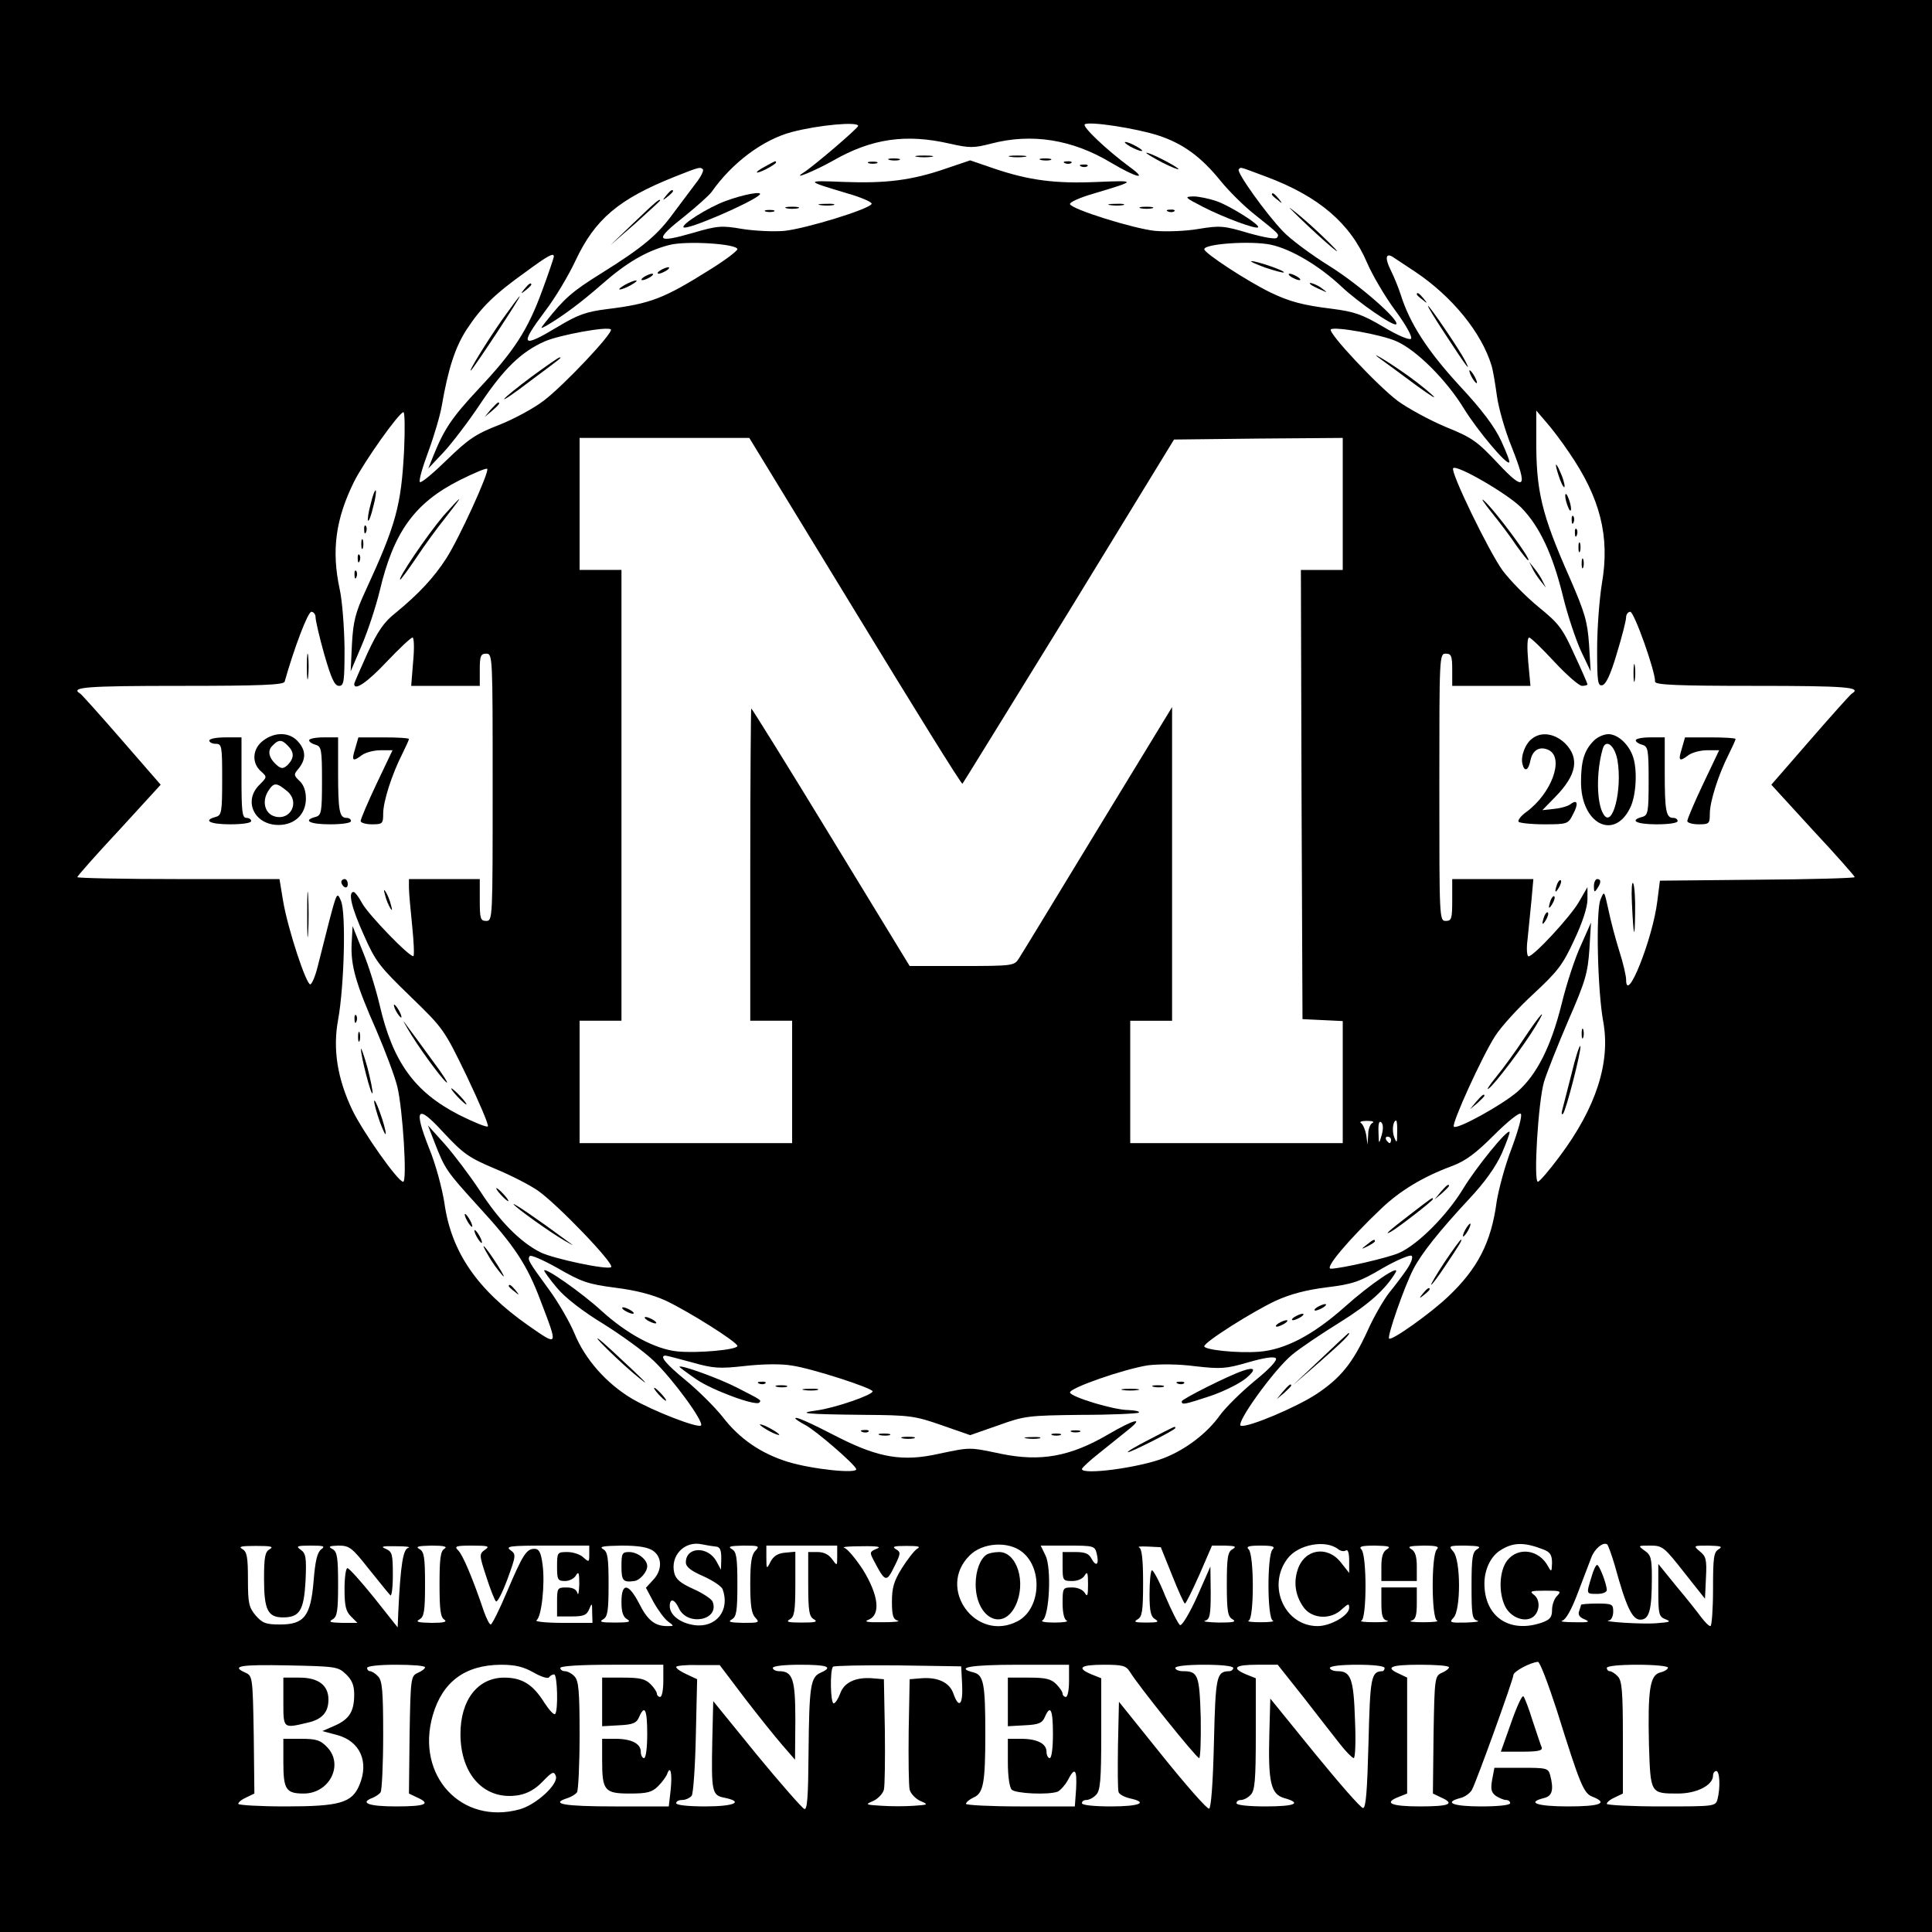 <?xml version="1.0" standalone="no"?>
<!DOCTYPE svg PUBLIC "-//W3C//DTD SVG 20010904//EN"
 "http://www.w3.org/TR/2001/REC-SVG-20010904/DTD/svg10.dtd">
<svg version="1.0" xmlns="http://www.w3.org/2000/svg"
 width="600pt" height="600pt" viewBox="0 0 600 600"
 preserveAspectRatio="xMidYMid meet">
<g transform="translate(0,600) scale(0.1,-0.1)"
fill="#000000" stroke="none">
<path d="M0 3000 l0 -3000 3000 0 3000 0 0 3000 0 3000 -3000 0 -3000 0 0
-3000z m2665 2609 c0 -7 -139 -126 -171 -146 -37 -24 38 7 93 38 120 69 227
84 362 53 62 -14 75 -14 129 0 126 33 252 13 372 -59 79 -47 117 -56 59 -14
-72 53 -150 127 -140 133 15 10 162 -13 229 -35 76 -25 132 -66 192 -140 25
-31 72 -78 105 -104 80 -64 78 -62 71 -73 -3 -6 -38 0 -88 14 -77 23 -89 24
-156 13 -40 -7 -101 -9 -135 -6 -67 7 -259 67 -264 83 -2 6 32 21 74 33 134
40 134 41 13 36 -133 -6 -214 5 -321 41 l-76 26 -74 -25 c-106 -37 -188 -47
-319 -42 -121 5 -121 4 13 -36 42 -12 76 -27 74 -32 -5 -16 -204 -77 -271 -84
-34 -3 -93 0 -131 6 -64 11 -77 10 -152 -12 -118 -34 -123 -24 -25 53 37 30
74 63 82 74 64 91 159 162 249 186 84 22 206 33 206 19z m-482 -135 c3 -4 -6
-23 -22 -43 -15 -20 -46 -61 -69 -92 -49 -68 -95 -107 -225 -188 -90 -56 -115
-78 -171 -149 -19 -24 -19 -24 0 -14 50 29 108 72 173 129 76 67 139 104 209
122 52 14 212 4 212 -13 -1 -6 -38 -34 -83 -62 -145 -91 -185 -107 -322 -124
-64 -8 -90 -17 -153 -55 -113 -68 -120 -59 -39 49 30 39 72 109 94 156 61 130
135 192 308 261 78 31 79 31 88 23z m1750 -23 c163 -61 261 -145 313 -268 16
-37 55 -104 87 -147 34 -46 54 -83 49 -88 -5 -5 -41 10 -86 37 -66 39 -90 47
-159 56 -90 11 -132 22 -192 51 -72 35 -205 122 -205 134 0 17 145 27 207 14
64 -14 151 -66 219 -130 52 -49 162 -125 170 -117 12 12 -115 123 -206 180
-58 36 -124 85 -146 109 -52 54 -145 184 -137 192 8 7 -5 11 86 -23z m-2213
-248 c0 -3 -16 -51 -36 -105 -45 -123 -87 -188 -197 -305 -83 -89 -107 -124
-141 -208 l-16 -40 48 51 c26 28 78 96 115 152 72 107 125 159 199 192 47 20
194 47 205 37 9 -10 -147 -175 -208 -221 -31 -24 -94 -58 -140 -76 -72 -28
-95 -44 -161 -108 -43 -42 -80 -73 -84 -69 -4 4 8 46 26 94 18 49 37 113 42
143 20 116 42 183 78 238 45 68 84 107 182 177 72 53 88 61 88 48z m2675 -47
c115 -77 206 -189 237 -291 5 -16 12 -60 17 -96 5 -36 25 -107 46 -158 51
-129 41 -140 -44 -49 -63 67 -79 79 -161 112 -50 21 -116 57 -148 80 -62 46
-219 213 -209 223 11 10 158 -16 204 -37 62 -27 156 -121 210 -210 43 -69 132
-175 140 -166 3 2 -9 32 -25 67 -21 45 -60 97 -131 173 -99 108 -153 192 -181
281 -7 22 -21 56 -31 76 -18 36 -16 54 5 42 6 -4 38 -25 71 -47z m-3140 -553
c-9 -174 -25 -232 -120 -438 -31 -67 -38 -94 -42 -165 l-4 -85 34 80 c19 44
44 120 56 169 43 183 108 274 249 345 44 22 82 38 85 35 8 -8 -87 -216 -127
-278 -38 -59 -84 -109 -157 -169 -36 -28 -56 -57 -88 -126 -22 -49 -41 -92
-41 -95 0 -23 41 5 101 69 39 41 75 75 80 75 5 0 6 -34 2 -75 l-6 -75 107 0
106 0 0 50 c0 43 3 50 20 50 20 0 20 -7 20 -415 0 -408 0 -415 -20 -415 -18 0
-20 7 -20 65 l0 65 -110 0 -110 0 0 -27 c0 -16 5 -68 10 -118 5 -49 7 -91 4
-94 -8 -8 -141 129 -160 165 -10 19 -22 34 -26 34 -18 0 -6 -50 32 -134 36
-82 49 -98 144 -190 103 -100 105 -102 176 -249 39 -82 69 -152 65 -155 -3 -4
-44 13 -90 36 -138 71 -205 164 -246 341 -11 47 -34 122 -52 165 l-32 80 -3
-55 c-3 -68 13 -124 77 -269 27 -63 57 -142 65 -175 17 -71 31 -295 18 -295
-16 0 -124 153 -158 223 -46 97 -61 188 -44 280 19 104 25 332 9 369 -12 29
-13 27 -37 -64 -13 -51 -29 -115 -36 -142 -7 -28 -17 -51 -22 -53 -12 -4 -70
171 -85 260 l-11 67 -314 0 c-173 0 -314 3 -314 6 0 3 58 69 130 146 l129 141
-120 138 c-67 77 -125 142 -130 145 -33 20 18 24 311 24 248 0 321 3 324 13
29 103 72 217 83 217 7 0 13 -8 13 -17 0 -10 12 -62 27 -115 22 -76 32 -98 46
-98 15 0 17 12 17 118 -1 64 -7 146 -15 182 -26 120 -13 218 45 335 32 63 139
214 153 215 4 0 5 -53 2 -117z m3617 -7 c98 -142 128 -262 103 -407 -8 -49
-15 -141 -15 -205 0 -101 2 -115 16 -112 11 2 26 33 45 98 16 52 29 103 29
113 0 9 6 17 13 17 12 0 78 -185 77 -217 0 -10 69 -13 310 -13 283 0 334 -4
301 -24 -5 -3 -63 -68 -130 -145 l-120 -138 129 -141 c72 -77 130 -143 130
-146 0 -3 -136 -7 -302 -8 l-303 -3 -8 -63 c-14 -117 -97 -325 -97 -244 0 11
-9 51 -21 88 -12 38 -27 95 -34 129 -13 60 -13 60 -25 30 -14 -37 -9 -280 9
-378 23 -126 -22 -267 -136 -419 -32 -43 -62 -78 -67 -78 -14 0 1 249 19 310
9 30 44 117 76 192 53 121 60 147 65 220 l5 83 -31 -70 c-18 -38 -45 -120 -60
-182 -33 -133 -77 -220 -137 -273 -47 -41 -188 -119 -198 -109 -8 8 87 217
128 281 19 30 73 89 120 132 75 70 90 89 126 167 26 55 41 102 41 126 l0 38
-26 -45 c-26 -46 -141 -170 -157 -170 -5 0 -7 24 -3 53 3 28 8 82 12 120 l6
67 -126 0 -126 0 0 -65 c0 -58 -2 -65 -20 -65 -20 0 -20 7 -20 415 0 408 0
415 20 415 17 0 20 -7 20 -50 l0 -50 121 0 122 0 -7 75 c-4 46 -3 75 3 75 5 0
40 -34 78 -75 38 -41 77 -75 86 -75 9 0 17 2 17 5 0 2 -18 44 -41 93 -36 80
-48 96 -111 147 -39 32 -89 83 -112 114 -43 60 -163 307 -153 317 11 12 168
-79 211 -122 57 -58 98 -145 130 -276 14 -58 40 -135 56 -170 l30 -63 -5 83
c-5 72 -13 99 -59 205 -89 201 -106 272 -105 437 l0 85 30 -35 c17 -19 49 -61
71 -94z m-2216 -495 c181 -297 330 -538 333 -535 2 2 151 244 331 536 l326
533 262 3 262 2 0 -205 0 -205 -65 0 -65 0 2 -697 3 -698 63 -3 62 -3 0 -189
0 -190 -330 0 -330 0 0 190 0 190 65 0 65 0 0 487 0 487 -231 -379 c-127 -209
-237 -390 -245 -402 -14 -22 -19 -23 -177 -23 l-162 0 -244 400 c-134 220
-246 400 -248 400 -1 0 -3 -218 -3 -485 l0 -485 65 0 65 0 0 -190 0 -190 -330
0 -330 0 0 190 0 190 65 0 65 0 0 700 0 700 -65 0 -65 0 0 205 0 205 264 0
263 0 329 -539z m-1120 -1730 c51 -21 111 -52 135 -69 60 -42 238 -227 227
-237 -10 -10 -180 26 -220 46 -63 32 -127 97 -187 190 -31 47 -80 112 -109
145 l-53 59 21 -54 c32 -82 36 -88 136 -198 112 -122 151 -181 193 -293 55
-144 56 -142 -39 -76 -158 111 -239 228 -260 381 -7 44 -27 120 -47 168 -50
127 -38 140 45 49 60 -64 77 -77 158 -111z m3159 64 c-21 -54 -41 -129 -47
-167 -17 -127 -59 -208 -151 -295 -57 -54 -176 -138 -183 -130 -7 6 48 163 75
215 25 49 81 119 173 218 49 52 83 100 102 142 15 35 26 65 24 67 -8 8 -104
-111 -143 -175 -50 -83 -141 -175 -200 -201 -33 -15 -181 -49 -212 -49 -21 0
55 90 157 187 58 55 128 98 220 132 42 16 73 39 130 96 41 41 78 71 83 66 5
-5 -8 -52 -28 -106z m-432 78 c-7 -2 -14 -19 -14 -36 l-2 -32 -4 30 c-3 16
-10 33 -16 37 -7 4 2 7 18 7 17 0 24 -3 18 -6z m28 -38 c-9 -30 -9 -30 -10 10
-1 25 2 36 9 29 6 -6 6 -21 1 -39z m48 8 c0 -33 -1 -35 -9 -15 -8 20 -4 52 6
52 2 0 4 -17 3 -37z m-19 -23 c0 -5 -2 -10 -4 -10 -3 0 -8 5 -11 10 -3 6 -1
10 4 10 6 0 11 -4 11 -10z m-2410 -459 c64 -8 115 -21 157 -40 72 -34 223
-129 223 -141 0 -12 -124 -23 -186 -17 -69 7 -157 54 -237 127 -60 55 -177
137 -177 124 0 -3 18 -28 40 -54 25 -30 79 -72 143 -111 56 -35 127 -86 157
-115 59 -56 157 -190 147 -201 -10 -9 -149 45 -214 83 -79 47 -146 122 -179
203 -15 36 -51 98 -79 136 -65 89 -67 93 -60 104 3 5 42 -12 88 -38 73 -42 93
-49 177 -60z m2459 57 c-12 -18 -37 -51 -55 -73 -17 -22 -48 -75 -67 -118 -46
-100 -83 -146 -158 -196 -62 -41 -211 -104 -235 -99 -20 4 102 174 159 221 24
20 91 65 149 101 90 56 141 102 172 154 17 29 -79 -36 -157 -106 -100 -89
-187 -134 -268 -140 -67 -5 -169 6 -169 17 0 13 147 106 221 141 46 21 95 34
159 42 81 10 102 17 173 59 45 26 86 43 91 39 5 -5 -2 -23 -15 -42z m-2220
-289 c67 -19 85 -20 166 -11 54 6 112 7 145 1 62 -9 250 -70 250 -80 0 -11
-115 -51 -172 -59 -66 -9 -42 -12 147 -14 140 -1 156 -3 239 -32 l89 -31 86
30 c83 30 93 31 259 33 95 0 175 4 179 7 3 4 -11 7 -33 8 -45 0 -176 40 -181
54 -4 14 170 74 243 85 35 4 94 4 146 -3 80 -9 95 -8 164 12 48 14 80 19 86
13 6 -6 -19 -33 -66 -71 -41 -34 -90 -82 -108 -107 -39 -55 -106 -106 -173
-132 -76 -30 -256 -54 -255 -34 1 4 23 25 51 47 27 22 69 55 92 74 52 41 22
35 -62 -14 -118 -69 -210 -85 -332 -60 -100 21 -94 21 -194 0 -111 -25 -186
-12 -309 50 -97 50 -136 67 -136 60 0 -2 13 -11 30 -20 33 -17 153 -121 159
-137 6 -16 -137 -1 -212 22 -84 26 -151 72 -203 140 -24 30 -75 81 -114 113
-62 51 -84 77 -63 77 4 0 41 -10 82 -21z m74 -572 c13 -1 17 -10 17 -37 l-1
-35 -14 26 c-26 48 -95 46 -95 -3 0 -14 15 -26 54 -43 29 -13 56 -31 60 -40
24 -65 -19 -121 -87 -112 -44 6 -77 31 -77 59 0 26 15 22 28 -6 26 -58 128
-38 105 20 -3 8 -30 26 -59 39 -40 18 -55 30 -60 50 -13 54 32 101 86 89 14
-3 33 -6 43 -7z m953 -18 c64 -53 55 -177 -16 -214 -129 -67 -252 102 -149
204 40 41 122 46 165 10z m981 9 c7 -5 17 -7 23 -3 6 4 10 -8 10 -32 l0 -38
-26 33 c-42 53 -113 42 -134 -23 -14 -42 -6 -85 21 -120 27 -33 83 -35 116 -3
20 18 23 19 23 5 0 -24 -58 -57 -98 -57 -102 0 -158 124 -94 209 33 45 120 61
159 29z m636 0 c21 -8 27 -17 27 -42 -1 -28 -2 -29 -12 -11 -28 53 -93 62
-127 19 -25 -32 -28 -101 -6 -144 17 -33 59 -49 84 -33 23 15 26 54 5 70 -15
11 -11 13 35 13 48 0 51 -1 37 -16 -9 -8 -16 -28 -16 -44 0 -22 -6 -30 -31
-39 -101 -35 -179 18 -179 121 0 43 19 84 49 103 40 26 75 26 134 3z m222 -50
c35 -128 54 -168 79 -168 28 0 36 29 36 131 0 59 -3 70 -22 83 -22 16 -22 16
17 16 38 0 43 -4 105 -83 l65 -82 3 65 c3 57 0 67 -19 82 -21 18 -20 18 27 18
38 -1 45 -3 32 -11 -16 -9 -18 -26 -18 -124 0 -63 -4 -115 -8 -115 -5 0 -17
12 -29 28 -11 15 -45 58 -77 96 l-56 69 0 -82 c0 -75 2 -82 23 -90 18 -7 13
-9 -28 -12 -44 -4 -179 5 -147 9 6 1 12 13 12 27 0 23 -3 25 -50 25 -27 0 -50
-2 -50 -4 0 -2 -3 -11 -6 -20 -4 -11 2 -19 17 -25 19 -8 13 -10 -31 -9 -30 0
-47 2 -38 5 11 3 29 35 48 86 17 45 36 94 42 110 10 27 36 49 49 41 3 -2 14
-32 24 -66z m-4177 51 c-15 -8 -18 -24 -18 -93 0 -96 12 -119 59 -119 52 0 65
22 70 115 3 70 1 84 -15 95 -16 11 -12 13 31 13 41 0 46 -2 32 -12 -12 -10
-18 -36 -23 -97 -9 -110 -29 -136 -104 -136 -44 0 -55 4 -76 28 -21 25 -24 38
-24 112 0 69 -3 86 -17 94 -14 8 -4 10 42 10 46 0 56 -2 43 -10z m307 -61 c32
-40 62 -77 67 -82 4 -6 8 22 8 62 0 66 -2 73 -22 82 -18 7 -10 9 32 8 30 0 47
-2 38 -5 -16 -4 -24 -51 -31 -198 l-2 -49 -73 92 c-41 51 -78 92 -83 92 -5 0
-9 -29 -9 -65 0 -52 4 -69 20 -85 l20 -20 -47 0 c-38 1 -44 3 -30 11 14 8 17
25 17 109 0 84 -3 101 -17 109 -15 8 -11 10 18 11 34 0 42 -6 94 -72z m235 62
c-12 -7 -15 -31 -15 -110 0 -79 3 -103 15 -110 10 -7 -2 -10 -40 -10 -42 1
-51 3 -37 11 14 8 17 25 17 109 0 84 -3 101 -17 109 -14 8 -5 10 37 11 39 0
51 -3 40 -10z m126 -3 c-18 -13 -18 -16 4 -83 12 -38 26 -73 30 -77 4 -5 20
26 36 69 27 74 27 77 9 90 -16 12 -1 14 113 14 l132 0 0 -27 c0 -25 -1 -25
-18 -10 -10 10 -33 17 -50 17 -31 0 -32 -1 -32 -45 0 -41 2 -45 25 -45 13 0
29 8 34 18 8 13 10 7 10 -28 -1 -25 -3 -37 -6 -27 -3 11 -14 17 -34 17 -28 0
-29 -2 -29 -45 l0 -45 45 0 c38 0 47 4 55 23 8 20 9 19 9 -10 l1 -33 -92 0
c-51 0 -88 4 -82 8 16 10 27 114 19 173 -5 38 -11 49 -25 49 -25 0 -36 -17
-85 -132 -24 -57 -47 -103 -51 -103 -4 0 -13 18 -21 40 -34 101 -66 177 -80
190 -13 13 -8 15 43 15 51 0 56 -2 40 -13z m522 -3 c29 -20 29 -61 0 -91 l-22
-24 24 -45 c14 -25 34 -52 45 -60 19 -14 19 -14 -3 -14 -38 0 -61 18 -87 70
-33 64 -55 66 -55 5 0 -31 5 -47 18 -54 13 -8 4 -10 -38 -10 -42 0 -51 2 -37
10 14 8 17 25 17 109 0 84 -3 101 -17 109 -14 8 1 10 57 11 53 0 82 -5 98 -16z
m318 0 c-12 -12 -16 -37 -16 -104 0 -67 4 -92 16 -104 14 -15 11 -16 -38 -16
-41 1 -49 3 -35 11 14 8 17 25 17 109 0 84 -3 101 -17 109 -14 8 -6 10 35 11
49 0 52 -1 38 -16z m254 -16 c0 -32 0 -32 -16 -10 -10 14 -25 22 -45 22 l-29
0 0 -100 c0 -84 3 -101 18 -109 13 -8 4 -10 -38 -10 -42 0 -51 2 -37 10 14 8
17 25 17 110 l0 100 -32 -3 c-23 -2 -36 -11 -45 -28 -12 -24 -13 -24 -13 13
l0 37 110 0 110 0 0 -32z m122 22 c-21 -9 -22 -11 -8 -37 35 -67 39 -68 63
-19 21 42 21 46 5 55 -13 8 -5 10 33 10 37 0 46 -2 33 -9 -9 -6 -30 -33 -47
-60 -25 -40 -31 -61 -31 -104 0 -44 4 -55 18 -59 9 -3 -12 -5 -48 -5 -48 -1
-59 2 -42 8 38 16 30 77 -18 155 -23 35 -49 66 -58 68 -9 3 15 5 53 5 52 1 64
-2 47 -8z m684 -15 c8 -33 -1 -43 -16 -16 -8 16 -20 21 -50 21 l-40 0 0 -45
c0 -43 1 -45 30 -45 17 0 33 7 39 18 8 13 10 7 10 -28 0 -35 -2 -41 -10 -27
-6 10 -22 17 -39 17 -29 0 -30 -1 -30 -49 0 -30 5 -51 13 -54 6 -3 -10 -6 -38
-6 -29 0 -45 3 -37 7 21 14 28 163 9 201 l-15 31 84 0 c81 0 84 -1 90 -25z
m234 -67 c19 -48 37 -88 40 -88 3 0 23 41 45 90 l39 90 41 0 c32 -1 36 -3 23
-11 -15 -8 -18 -25 -18 -109 0 -84 3 -101 18 -109 13 -8 2 -10 -43 -10 -33 1
-52 3 -42 6 14 4 17 17 17 86 l-1 82 -41 -93 c-23 -51 -47 -91 -53 -89 -5 2
-26 43 -46 90 -19 48 -39 84 -42 80 -4 -3 -7 -37 -7 -74 0 -54 4 -70 18 -78
13 -8 7 -10 -28 -10 -35 0 -41 2 -27 10 14 8 17 25 17 114 0 73 -4 105 -12
109 -7 3 5 4 27 3 l40 -2 35 -87z m312 80 c-17 -17 -17 -214 1 -221 6 -3 -10
-5 -38 -5 -27 0 -44 2 -37 5 17 7 17 204 0 221 -9 9 -1 12 37 12 38 0 46 -3
37 -12z m356 1 c-13 -7 -18 -23 -18 -54 l0 -45 55 0 55 0 0 45 c0 31 -5 47
-17 54 -14 8 -5 10 37 11 42 0 51 -3 42 -12 -17 -17 -17 -214 1 -221 6 -3 -13
-5 -43 -5 -30 0 -47 2 -37 5 13 3 17 15 17 54 l0 49 -55 0 -55 0 0 -49 c0 -39
4 -51 18 -54 9 -3 -8 -5 -38 -5 -30 0 -49 2 -42 5 17 7 17 204 0 221 -9 9 0
12 43 12 41 -1 50 -3 37 -11z m280 0 c-15 -8 -18 -25 -18 -114 0 -90 2 -104
18 -108 9 -3 -7 -5 -36 -6 -49 -1 -52 0 -38 15 23 23 23 180 -1 206 -15 17
-14 18 38 18 42 -1 50 -3 37 -11z m247 -501 c72 -230 83 -258 111 -268 50 -20
23 -30 -76 -30 -96 0 -131 12 -75 26 26 6 31 26 19 72 -6 21 -12 22 -90 22
l-83 0 -7 -37 c-5 -29 -3 -39 11 -50 11 -7 25 -13 32 -13 7 0 13 -4 13 -10 0
-6 -37 -10 -90 -10 -87 0 -118 12 -65 26 14 3 30 15 36 25 15 28 129 344 129
357 0 11 52 39 76 41 6 1 32 -68 59 -151z m-3761 113 c19 -18 26 -35 26 -63 0
-53 -15 -77 -60 -97 l-39 -17 45 -12 c72 -19 101 -83 70 -156 -23 -55 -61 -66
-230 -66 -80 0 -146 4 -146 8 0 5 11 14 25 20 l25 12 -2 182 c-3 179 -4 183
-25 193 -48 21 -17 26 131 23 148 -3 156 -4 180 -27z m246 21 c0 -4 -10 -12
-22 -17 -22 -10 -23 -14 -26 -193 l-2 -182 25 -12 c45 -20 27 -28 -65 -28 -85
0 -115 11 -72 27 9 4 20 11 24 17 4 6 8 86 8 178 0 138 -3 169 -16 182 -8 9
-20 16 -25 16 -5 0 -9 5 -9 10 0 6 37 10 90 10 50 0 90 -3 90 -8z m337 -16
c24 -14 45 -20 48 -15 4 5 10 9 16 9 10 0 13 -113 3 -123 -4 -4 -19 13 -34 36
-35 56 -69 77 -124 77 -82 0 -136 -69 -136 -175 0 -128 76 -208 181 -190 27 5
51 18 74 42 30 31 35 33 41 18 10 -25 -61 -90 -112 -104 -181 -50 -324 105
-270 292 30 104 100 156 211 157 45 0 70 -6 102 -24z m403 -26 c0 -27 -4 -50
-10 -50 -5 0 -10 5 -10 10 0 6 -9 19 -20 30 -16 16 -33 20 -85 20 l-65 0 0
-76 0 -75 53 3 c43 2 54 7 62 26 17 39 25 24 25 -53 0 -43 -4 -75 -10 -75 -5
0 -10 9 -10 20 0 25 -29 40 -79 40 l-41 0 0 -66 c0 -95 7 -104 86 -104 54 0
69 4 88 23 13 13 25 30 28 38 10 28 16 3 11 -48 l-6 -53 -168 0 c-158 0 -203
8 -146 26 12 4 25 12 29 18 4 6 8 86 8 178 0 138 -3 169 -16 182 -8 9 -22 16
-30 16 -8 0 -14 5 -14 10 0 6 60 10 160 10 l160 0 0 -50z m253 -54 c43 -56 96
-122 117 -146 l39 -45 1 122 c0 129 -8 153 -51 153 -10 0 -19 5 -19 10 0 6 35
10 85 10 86 0 104 -7 63 -25 -31 -14 -35 -42 -37 -248 -1 -138 -4 -178 -13
-175 -7 3 -74 79 -148 169 l-135 166 -3 -126 c-3 -155 -1 -167 38 -174 62 -13
30 -27 -60 -27 -53 0 -90 4 -90 10 0 6 8 10 19 10 10 0 23 6 29 13 5 6 11 91
13 187 l4 175 -32 15 c-18 8 -33 18 -33 23 0 4 30 7 68 6 l67 0 78 -103z m675
42 c3 -63 -10 -76 -27 -28 -12 35 -48 52 -100 48 l-36 -3 -3 -160 c-1 -88 0
-170 3 -183 3 -12 18 -28 33 -35 26 -11 26 -12 -20 -15 -26 -2 -71 -2 -100 0
-51 3 -52 4 -26 15 15 7 30 23 33 35 3 13 4 95 3 183 l-3 160 -36 3 c-52 4
-88 -13 -100 -48 -6 -16 -15 -30 -20 -30 -10 0 -12 103 -2 114 4 3 95 5 202 4
l196 -3 3 -57z m332 12 c0 -27 -4 -50 -10 -50 -5 0 -10 5 -10 10 0 6 -9 19
-20 30 -16 16 -33 20 -85 20 l-65 0 0 -76 0 -75 53 3 c43 2 54 7 62 26 17 39
25 24 25 -53 0 -43 -4 -75 -10 -75 -5 0 -10 9 -10 20 0 25 -29 40 -79 40 l-41
0 0 -73 c0 -43 5 -78 12 -85 12 -12 114 -17 143 -6 8 4 22 19 31 35 22 43 29
35 26 -26 l-4 -55 -169 0 c-93 0 -169 4 -169 8 0 5 11 14 24 20 30 13 36 45
36 197 0 155 -5 183 -36 191 -60 15 -11 24 136 24 l160 0 0 -50z m189 28 c26
-43 206 -267 215 -268 4 0 6 56 5 125 -4 134 -8 145 -56 145 -13 0 -23 5 -23
10 0 6 37 10 90 10 53 0 90 -4 90 -10 0 -5 -6 -10 -12 -10 -40 -1 -43 -13 -48
-221 -3 -128 -9 -204 -15 -206 -6 -2 -71 72 -145 164 l-135 168 -3 -134 c-1
-74 -1 -140 2 -147 3 -7 18 -15 35 -19 59 -13 30 -25 -59 -25 -53 0 -90 4 -90
10 0 6 6 10 14 10 8 0 22 7 30 16 13 13 16 44 16 189 l0 173 -30 12 c-48 20
-35 30 38 30 59 0 69 -3 81 -22z m540 -80 c44 -57 95 -122 113 -145 18 -23 37
-42 42 -43 5 0 7 54 4 119 -4 128 -13 151 -54 151 -13 0 -24 5 -24 10 0 6 35
10 85 10 50 0 85 -4 85 -10 0 -5 -3 -10 -7 -10 -35 -1 -38 -19 -43 -222 -4
-150 -8 -203 -17 -203 -7 0 -74 77 -150 170 l-138 170 -3 -110 c-4 -151 5
-187 46 -199 57 -16 34 -26 -58 -26 -53 0 -90 4 -90 10 0 6 6 10 14 10 8 0 22
7 30 16 13 13 16 44 16 189 l0 173 -30 12 c-47 20 -35 30 34 30 l64 0 81 -102z
m451 94 c0 -4 -10 -12 -22 -17 -22 -10 -23 -14 -26 -193 l-2 -182 25 -12 c45
-20 27 -28 -65 -28 -91 0 -115 11 -65 30 l25 10 0 180 0 180 -25 12 c-45 20
-27 28 65 28 50 0 90 -3 90 -8z m680 -1 c0 -5 -11 -12 -24 -15 -32 -8 -39 -53
-35 -226 5 -150 4 -150 90 -150 59 0 109 26 109 56 0 8 5 14 10 14 11 0 13
-52 4 -87 -6 -23 -9 -23 -175 -23 -93 0 -169 4 -169 8 0 5 11 14 25 20 l25 12
0 174 c0 145 -3 177 -16 190 -8 9 -20 16 -25 16 -5 0 -9 5 -9 10 0 6 38 10 95
10 52 0 95 -4 95 -9z"/>
<path d="M3510 5545 c14 -8 30 -14 35 -14 6 0 -1 6 -15 14 -14 8 -29 14 -35
14 -5 0 1 -6 15 -14z"/>
<path d="M3560 5525 c0 -2 23 -16 50 -30 28 -14 50 -23 50 -20 0 2 -22 16 -50
30 -27 14 -50 23 -50 20z"/>
<path d="M2848 5513 c12 -2 32 -2 45 0 12 2 2 4 -23 4 -25 0 -35 -2 -22 -4z"/>
<path d="M3138 5513 c12 -2 32 -2 45 0 12 2 2 4 -23 4 -25 0 -35 -2 -22 -4z"/>
<path d="M2763 5503 c9 -2 23 -2 30 0 6 3 -1 5 -18 5 -16 0 -22 -2 -12 -5z"/>
<path d="M3233 5503 c9 -2 23 -2 30 0 6 3 -1 5 -18 5 -16 0 -22 -2 -12 -5z"/>
<path d="M2378 5484 c-38 -20 -36 -28 2 -9 17 9 30 18 30 20 0 7 -1 6 -32 -11z"/>
<path d="M2698 5493 c6 -2 18 -2 25 0 6 3 1 5 -13 5 -14 0 -19 -2 -12 -5z"/>
<path d="M3308 5493 c7 -3 16 -2 19 1 4 3 -2 6 -13 5 -11 0 -14 -3 -6 -6z"/>
<path d="M3358 5483 c7 -3 16 -2 19 1 4 3 -2 6 -13 5 -11 0 -14 -3 -6 -6z"/>
<path d="M2254 5376 c-55 -20 -140 -74 -131 -82 10 -10 211 77 236 101 12 13
-51 1 -105 -19z"/>
<path d="M3735 5358 c64 -33 166 -71 172 -64 8 7 -86 66 -128 81 -23 8 -56 15
-73 15 -29 -1 -27 -3 29 -32z"/>
<path d="M2548 5363 c12 -2 30 -2 40 0 9 3 -1 5 -23 4 -22 0 -30 -2 -17 -4z"/>
<path d="M3448 5363 c12 -2 30 -2 40 0 9 3 -1 5 -23 4 -22 0 -30 -2 -17 -4z"/>
<path d="M2443 5353 c9 -2 25 -2 35 0 9 3 1 5 -18 5 -19 0 -27 -2 -17 -5z"/>
<path d="M3543 5353 c9 -2 25 -2 35 0 9 3 1 5 -18 5 -19 0 -27 -2 -17 -5z"/>
<path d="M2378 5343 c6 -2 18 -2 25 0 6 3 1 5 -13 5 -14 0 -19 -2 -12 -5z"/>
<path d="M3628 5343 c7 -3 16 -2 19 1 4 3 -2 6 -13 5 -11 0 -14 -3 -6 -6z"/>
<path d="M2069 5393 c-13 -16 -12 -17 4 -4 9 7 17 15 17 17 0 8 -8 3 -21 -13z"/>
<path d="M1969 5309 l-74 -71 78 68 c42 38 77 70 77 71 0 8 -12 -2 -81 -68z"/>
<path d="M2050 5160 c-8 -5 -10 -10 -5 -10 6 0 17 5 25 10 8 5 11 10 5 10 -5
0 -17 -5 -25 -10z"/>
<path d="M2000 5140 c-8 -5 -10 -10 -5 -10 6 0 17 5 25 10 8 5 11 10 5 10 -5
0 -17 -5 -25 -10z"/>
<path d="M1940 5115 c-14 -8 -20 -14 -15 -14 6 0 21 6 35 14 14 8 21 14 15 14
-5 0 -21 -6 -35 -14z"/>
<path d="M3950 5396 c0 -2 8 -10 18 -17 15 -13 16 -12 3 4 -13 16 -21 21 -21
13z"/>
<path d="M4010 5349 c62 -63 171 -159 135 -120 -22 23 -67 66 -100 94 -33 28
-49 39 -35 26z"/>
<path d="M3929 5169 c30 -10 56 -17 58 -15 5 5 -86 36 -101 35 -6 0 13 -9 43
-20z"/>
<path d="M4010 5140 c8 -5 20 -10 25 -10 6 0 3 5 -5 10 -8 5 -19 10 -25 10 -5
0 -3 -5 5 -10z"/>
<path d="M4071 5116 c2 -2 15 -9 29 -15 24 -11 24 -11 6 3 -16 13 -49 24 -35
12z"/>
<path d="M1629 5103 c-13 -16 -12 -17 4 -4 9 7 17 15 17 17 0 8 -8 3 -21 -13z"/>
<path d="M1560 5008 c-49 -70 -109 -168 -97 -158 10 9 156 230 151 230 -2 0
-26 -33 -54 -72z"/>
<path d="M1652 4831 c-44 -33 -83 -64 -86 -70 -4 -6 33 19 81 56 101 75 98 73
91 73 -4 0 -42 -27 -86 -59z"/>
<path d="M1524 4728 l-19 -23 23 19 c21 18 27 26 19 26 -2 0 -12 -10 -23 -22z"/>
<path d="M4400 5086 c0 -2 8 -10 18 -17 15 -13 16 -12 3 4 -13 16 -21 21 -21
13z"/>
<path d="M4491 4958 c64 -98 80 -119 59 -78 -18 35 -110 170 -115 170 -3 0 23
-42 56 -92z"/>
<path d="M4290 4883 c14 -10 63 -46 110 -81 47 -34 67 -46 45 -26 -22 20 -65
53 -95 73 -58 40 -102 64 -60 34z"/>
<path d="M4570 4830 c6 -11 13 -20 16 -20 2 0 0 9 -6 20 -6 11 -13 20 -16 20
-2 0 0 -9 6 -20z"/>
<path d="M1151 4434 c-7 -25 -10 -48 -8 -51 3 -2 10 17 16 43 7 25 10 48 8 51
-3 2 -10 -17 -16 -43z"/>
<path d="M1377 4398 c-53 -63 -144 -198 -134 -198 2 0 25 31 50 68 25 38 66
94 91 125 25 32 44 57 42 57 -2 0 -24 -24 -49 -52z"/>
<path d="M1131 4354 c0 -11 3 -14 6 -6 3 7 2 16 -1 19 -3 4 -6 -2 -5 -13z"/>
<path d="M1122 4310 c0 -14 2 -19 5 -12 2 6 2 18 0 25 -3 6 -5 1 -5 -13z"/>
<path d="M1111 4264 c0 -11 3 -14 6 -6 3 7 2 16 -1 19 -3 4 -6 -2 -5 -13z"/>
<path d="M1101 4214 c0 -11 3 -14 6 -6 3 7 2 16 -1 19 -3 4 -6 -2 -5 -13z"/>
<path d="M953 3930 c0 -36 2 -50 4 -32 2 17 2 47 0 65 -2 17 -4 3 -4 -33z"/>
<path d="M816 3699 c-32 -25 -35 -68 -6 -94 20 -18 20 -18 -5 -43 -50 -50 -15
-124 60 -124 50 0 85 33 85 82 0 24 -7 43 -20 55 -17 16 -18 20 -6 34 26 30
27 57 5 84 -26 34 -75 36 -113 6z m78 -15 c20 -20 20 -38 0 -59 -13 -12 -19
-13 -31 -4 -28 23 -34 47 -17 63 19 20 29 20 48 0z m-1 -142 c38 -33 10 -90
-38 -78 -33 8 -43 48 -21 81 17 26 25 25 59 -3z"/>
<path d="M650 3700 c0 -5 9 -10 20 -10 19 0 20 -7 20 -111 0 -102 -2 -111 -20
-116 -41 -11 -18 -23 45 -23 37 0 65 4 65 10 0 6 -7 10 -15 10 -13 0 -15 21
-15 125 l0 125 -50 0 c-27 0 -50 -4 -50 -10z"/>
<path d="M960 3701 c0 -5 9 -11 20 -14 18 -5 20 -14 20 -112 0 -98 -2 -107
-20 -112 -41 -11 -18 -23 45 -23 37 0 65 4 65 10 0 6 -6 10 -14 10 -22 0 -26
23 -26 141 l0 109 -45 0 c-25 0 -45 -4 -45 -9z"/>
<path d="M1103 3675 c-12 -38 -8 -42 21 -20 11 8 37 15 57 15 l38 0 -50 -105
c-27 -57 -49 -109 -49 -115 0 -5 16 -10 35 -10 33 0 35 2 35 33 0 38 27 122
59 185 11 22 21 44 21 47 0 3 -35 5 -78 5 l-79 0 -10 -35z"/>
<path d="M954 3160 c0 -63 1 -89 3 -57 2 31 2 83 0 115 -2 31 -3 5 -3 -58z"/>
<path d="M1060 3261 c0 -6 5 -13 10 -16 6 -3 10 1 10 9 0 9 -4 16 -10 16 -5 0
-10 -4 -10 -9z"/>
<path d="M1196 3220 c3 -14 11 -32 16 -40 6 -10 7 -7 2 10 -3 14 -11 32 -16
40 -6 10 -7 7 -2 -10z"/>
<path d="M1230 2860 c6 -11 13 -20 16 -20 2 0 0 9 -6 20 -6 11 -13 20 -16 20
-2 0 0 -9 6 -20z"/>
<path d="M1101 2834 c0 -11 3 -14 6 -6 3 7 2 16 -1 19 -3 4 -6 -2 -5 -13z"/>
<path d="M1266 2805 c28 -49 101 -150 120 -166 9 -7 -9 22 -42 66 -32 44 -67
92 -77 105 -18 25 -18 25 -1 -5z"/>
<path d="M1112 2780 c0 -14 2 -19 5 -12 2 6 2 18 0 25 -3 6 -5 1 -5 -13z"/>
<path d="M1121 2742 c-1 -19 32 -148 36 -137 1 6 -6 42 -16 80 -11 39 -20 64
-20 57z"/>
<path d="M1420 2595 c13 -14 26 -25 28 -25 3 0 -5 11 -18 25 -13 14 -26 25
-28 25 -3 0 5 -11 18 -25z"/>
<path d="M1162 2580 c0 -8 8 -37 18 -65 10 -27 18 -43 18 -35 0 8 -8 38 -18
65 -10 28 -18 43 -18 35z"/>
<path d="M4832 4555 c0 -5 6 -26 13 -45 7 -19 14 -28 14 -20 0 8 -6 29 -14 45
-7 17 -13 26 -13 20z"/>
<path d="M4861 4460 c0 -8 4 -24 9 -35 5 -13 9 -14 9 -5 0 8 -4 24 -9 35 -5
13 -9 14 -9 5z"/>
<path d="M4632 4409 c25 -31 60 -77 77 -103 18 -25 34 -46 37 -46 12 0 -103
155 -137 185 -12 11 -2 -5 23 -36z"/>
<path d="M4881 4384 c0 -11 3 -14 6 -6 3 7 2 16 -1 19 -3 4 -6 -2 -5 -13z"/>
<path d="M4891 4344 c0 -11 3 -14 6 -6 3 7 2 16 -1 19 -3 4 -6 -2 -5 -13z"/>
<path d="M4902 4300 c0 -14 2 -19 5 -12 2 6 2 18 0 25 -3 6 -5 1 -5 -13z"/>
<path d="M4912 4250 c0 -14 2 -19 5 -12 2 6 2 18 0 25 -3 6 -5 1 -5 -13z"/>
<path d="M4759 4235 c5 -11 17 -29 26 -40 l16 -20 -10 20 c-5 11 -17 29 -26
40 l-16 20 10 -20z"/>
<path d="M5073 3910 c0 -25 2 -35 4 -22 2 12 2 32 0 45 -2 12 -4 2 -4 -23z"/>
<path d="M4758 3706 c-21 -15 -36 -55 -30 -78 6 -27 19 -21 25 11 7 33 30 45
58 31 47 -26 7 -134 -70 -191 -17 -12 -28 -26 -25 -31 3 -4 39 -8 79 -8 73 0
75 1 90 31 18 33 14 48 -7 32 -7 -6 -30 -13 -51 -15 l-37 -4 39 40 c68 69 77
121 32 167 -32 31 -74 38 -103 15z"/>
<path d="M4950 3700 c-30 -30 -40 -63 -40 -129 0 -129 102 -182 152 -81 20 38
24 124 8 164 -14 37 -47 66 -75 66 -14 0 -34 -9 -45 -20z m73 -60 c16 -91 -15
-215 -43 -169 -22 34 -23 132 -3 202 9 34 37 14 46 -33z"/>
<path d="M5080 3701 c0 -5 9 -11 20 -14 18 -5 20 -14 20 -112 0 -98 -2 -107
-20 -112 -41 -11 -18 -23 45 -23 37 0 65 4 65 10 0 6 -6 10 -14 10 -22 0 -26
23 -26 141 l0 109 -45 0 c-25 0 -45 -4 -45 -9z"/>
<path d="M5223 3675 c-12 -38 -8 -42 21 -20 11 8 37 15 57 15 l38 0 -50 -105
c-27 -57 -49 -109 -49 -115 0 -5 16 -10 35 -10 33 0 35 2 35 33 0 38 27 122
59 185 11 22 21 44 21 47 0 3 -35 5 -78 5 l-79 0 -10 -35z"/>
<path d="M4836 3255 c-9 -26 -7 -32 5 -12 6 10 9 21 6 23 -2 3 -7 -2 -11 -11z"/>
<path d="M4950 3248 c0 -19 2 -20 10 -8 13 19 13 30 0 30 -5 0 -10 -10 -10
-22z"/>
<path d="M5068 3197 c5 -108 9 -122 10 -32 1 44 -2 85 -6 92 -4 7 -6 -20 -4
-60z"/>
<path d="M4816 3205 c-9 -26 -7 -32 5 -12 6 10 9 21 6 23 -2 3 -7 -2 -11 -11z"/>
<path d="M4796 3155 c-9 -26 -7 -32 5 -12 6 10 9 21 6 23 -2 3 -7 -2 -11 -11z"/>
<path d="M4735 2778 c-26 -40 -66 -95 -89 -123 -22 -27 -32 -43 -22 -35 21 16
109 133 145 193 39 64 16 40 -34 -35z"/>
<path d="M4912 2790 c0 -14 2 -19 5 -12 2 6 2 18 0 25 -3 6 -5 1 -5 -13z"/>
<path d="M4880 2663 c-14 -54 -27 -105 -29 -113 -2 -8 -1 -13 3 -9 9 8 58 199
54 210 -2 6 -15 -33 -28 -88z"/>
<path d="M4584 2578 l-19 -23 23 19 c12 11 22 21 22 23 0 8 -8 2 -26 -19z"/>
<path d="M1555 2290 c10 -11 20 -20 23 -20 3 0 -3 9 -13 20 -10 11 -20 20 -23
20 -3 0 3 -9 13 -20z"/>
<path d="M1595 2260 c7 -11 116 -89 160 -114 30 -17 30 -17 5 1 -89 66 -170
121 -165 113z"/>
<path d="M1450 2210 c6 -11 13 -20 16 -20 2 0 0 9 -6 20 -6 11 -13 20 -16 20
-2 0 0 -9 6 -20z"/>
<path d="M1480 2160 c6 -11 13 -20 16 -20 2 0 0 9 -6 20 -6 11 -13 20 -16 20
-2 0 0 -9 6 -20z"/>
<path d="M1517 2100 c9 -17 28 -43 41 -58 13 -15 6 -1 -14 31 -38 59 -58 79
-27 27z"/>
<path d="M1580 2006 c0 -2 8 -10 18 -17 15 -13 16 -12 3 4 -13 16 -21 21 -21
13z"/>
<path d="M4474 2298 l-19 -23 23 19 c12 11 22 21 22 23 0 8 -8 2 -26 -19z"/>
<path d="M4380 2229 c-69 -53 -84 -67 -60 -54 23 13 130 96 130 101 0 7 -1 6
-70 -47z"/>
<path d="M4550 2180 c-6 -11 -8 -20 -6 -20 3 0 10 9 16 20 6 11 8 20 6 20 -3
0 -10 -9 -16 -20z"/>
<path d="M4244 2134 c-18 -14 -18 -15 4 -4 12 6 22 13 22 15 0 8 -5 6 -26 -11z"/>
<path d="M4486 2080 c-25 -38 -44 -70 -41 -70 2 0 22 26 43 58 47 70 54 82 49
82 -2 0 -25 -31 -51 -70z"/>
<path d="M4419 1983 c-13 -16 -12 -17 4 -4 9 7 17 15 17 17 0 8 -8 3 -21 -13z"/>
<path d="M1940 1930 c8 -5 20 -10 25 -10 6 0 3 5 -5 10 -8 5 -19 10 -25 10 -5
0 -3 -5 5 -10z"/>
<path d="M2010 1900 c8 -5 20 -10 25 -10 6 0 3 5 -5 10 -8 5 -19 10 -25 10 -5
0 -3 -5 5 -10z"/>
<path d="M1865 1831 c22 -23 67 -66 100 -94 69 -58 44 -32 -65 69 -41 38 -57
49 -35 25z"/>
<path d="M2045 1670 c10 -11 20 -20 23 -20 3 0 -3 9 -13 20 -10 11 -20 20 -23
20 -3 0 3 -9 13 -20z"/>
<path d="M4090 1940 c-8 -5 -10 -10 -5 -10 6 0 17 5 25 10 8 5 11 10 5 10 -5
0 -17 -5 -25 -10z"/>
<path d="M4020 1910 c-8 -5 -10 -10 -5 -10 6 0 17 5 25 10 8 5 11 10 5 10 -5
0 -17 -5 -25 -10z"/>
<path d="M3970 1890 c-8 -5 -10 -10 -5 -10 6 0 17 5 25 10 8 5 11 10 5 10 -5
0 -17 -5 -25 -10z"/>
<path d="M4100 1778 l-85 -80 83 72 c73 64 100 91 90 90 -2 -1 -41 -37 -88
-82z"/>
<path d="M3984 1678 l-19 -23 23 19 c12 11 22 21 22 23 0 8 -8 2 -26 -19z"/>
<path d="M2110 1755 c0 -1 24 -19 53 -39 50 -34 183 -83 195 -72 7 8 8 7 -68
46 -56 29 -180 74 -180 65z"/>
<path d="M3860 1743 c-45 -15 -190 -88 -190 -95 0 -12 8 -10 90 17 41 14 91
39 110 55 32 27 28 36 -10 23z"/>
<path d="M2358 1703 c7 -3 16 -2 19 1 4 3 -2 6 -13 5 -11 0 -14 -3 -6 -6z"/>
<path d="M3658 1703 c7 -3 16 -2 19 1 4 3 -2 6 -13 5 -11 0 -14 -3 -6 -6z"/>
<path d="M2413 1693 c9 -2 23 -2 30 0 6 3 -1 5 -18 5 -16 0 -22 -2 -12 -5z"/>
<path d="M3583 1693 c9 -2 23 -2 30 0 6 3 -1 5 -18 5 -16 0 -22 -2 -12 -5z"/>
<path d="M2498 1683 c12 -2 30 -2 40 0 9 3 -1 5 -23 4 -22 0 -30 -2 -17 -4z"/>
<path d="M3488 1683 c12 -2 32 -2 45 0 12 2 2 4 -23 4 -25 0 -35 -2 -22 -4z"/>
<path d="M2360 1576 c0 -3 14 -12 30 -21 17 -9 30 -13 30 -11 0 3 -13 12 -30
21 -16 9 -30 13 -30 11z"/>
<path d="M3570 1530 c-41 -21 -72 -39 -67 -40 10 0 147 69 147 75 0 7 3 8 -80
-35z"/>
<path d="M2678 1553 c7 -3 16 -2 19 1 4 3 -2 6 -13 5 -11 0 -14 -3 -6 -6z"/>
<path d="M3328 1553 c6 -2 18 -2 25 0 6 3 1 5 -13 5 -14 0 -19 -2 -12 -5z"/>
<path d="M2733 1543 c9 -2 23 -2 30 0 6 3 -1 5 -18 5 -16 0 -22 -2 -12 -5z"/>
<path d="M3268 1543 c6 -2 18 -2 25 0 6 3 1 5 -13 5 -14 0 -19 -2 -12 -5z"/>
<path d="M2803 1533 c9 -2 25 -2 35 0 9 3 1 5 -18 5 -19 0 -27 -2 -17 -5z"/>
<path d="M3188 1533 c12 -2 30 -2 40 0 9 3 -1 5 -23 4 -22 0 -30 -2 -17 -4z"/>
<path d="M3064 1172 c-20 -13 -34 -50 -34 -92 0 -104 84 -149 124 -66 34 72 4
166 -51 166 -16 0 -33 -4 -39 -8z"/>
<path d="M4942 1101 c-16 -52 -16 -51 18 -51 17 0 30 5 30 12 0 18 -23 78 -30
78 -4 0 -12 -17 -18 -39z"/>
<path d="M1930 1135 c0 -44 5 -50 40 -45 17 2 40 28 40 46 0 21 -30 44 -56 44
-22 0 -24 -4 -24 -45z"/>
<path d="M4693 650 l-32 -90 65 0 c49 0 65 3 62 13 -3 6 -15 44 -28 82 -12 39
-25 73 -29 77 -4 4 -21 -33 -38 -82z"/>
<path d="M880 715 c0 -84 -1 -83 75 -65 45 10 65 32 65 72 0 44 -31 68 -90 68
l-50 0 0 -75z"/>
<path d="M880 527 c0 -84 8 -97 63 -97 81 0 126 91 72 145 -20 21 -34 25 -80
25 l-55 0 0 -73z"/>
</g>
</svg>
